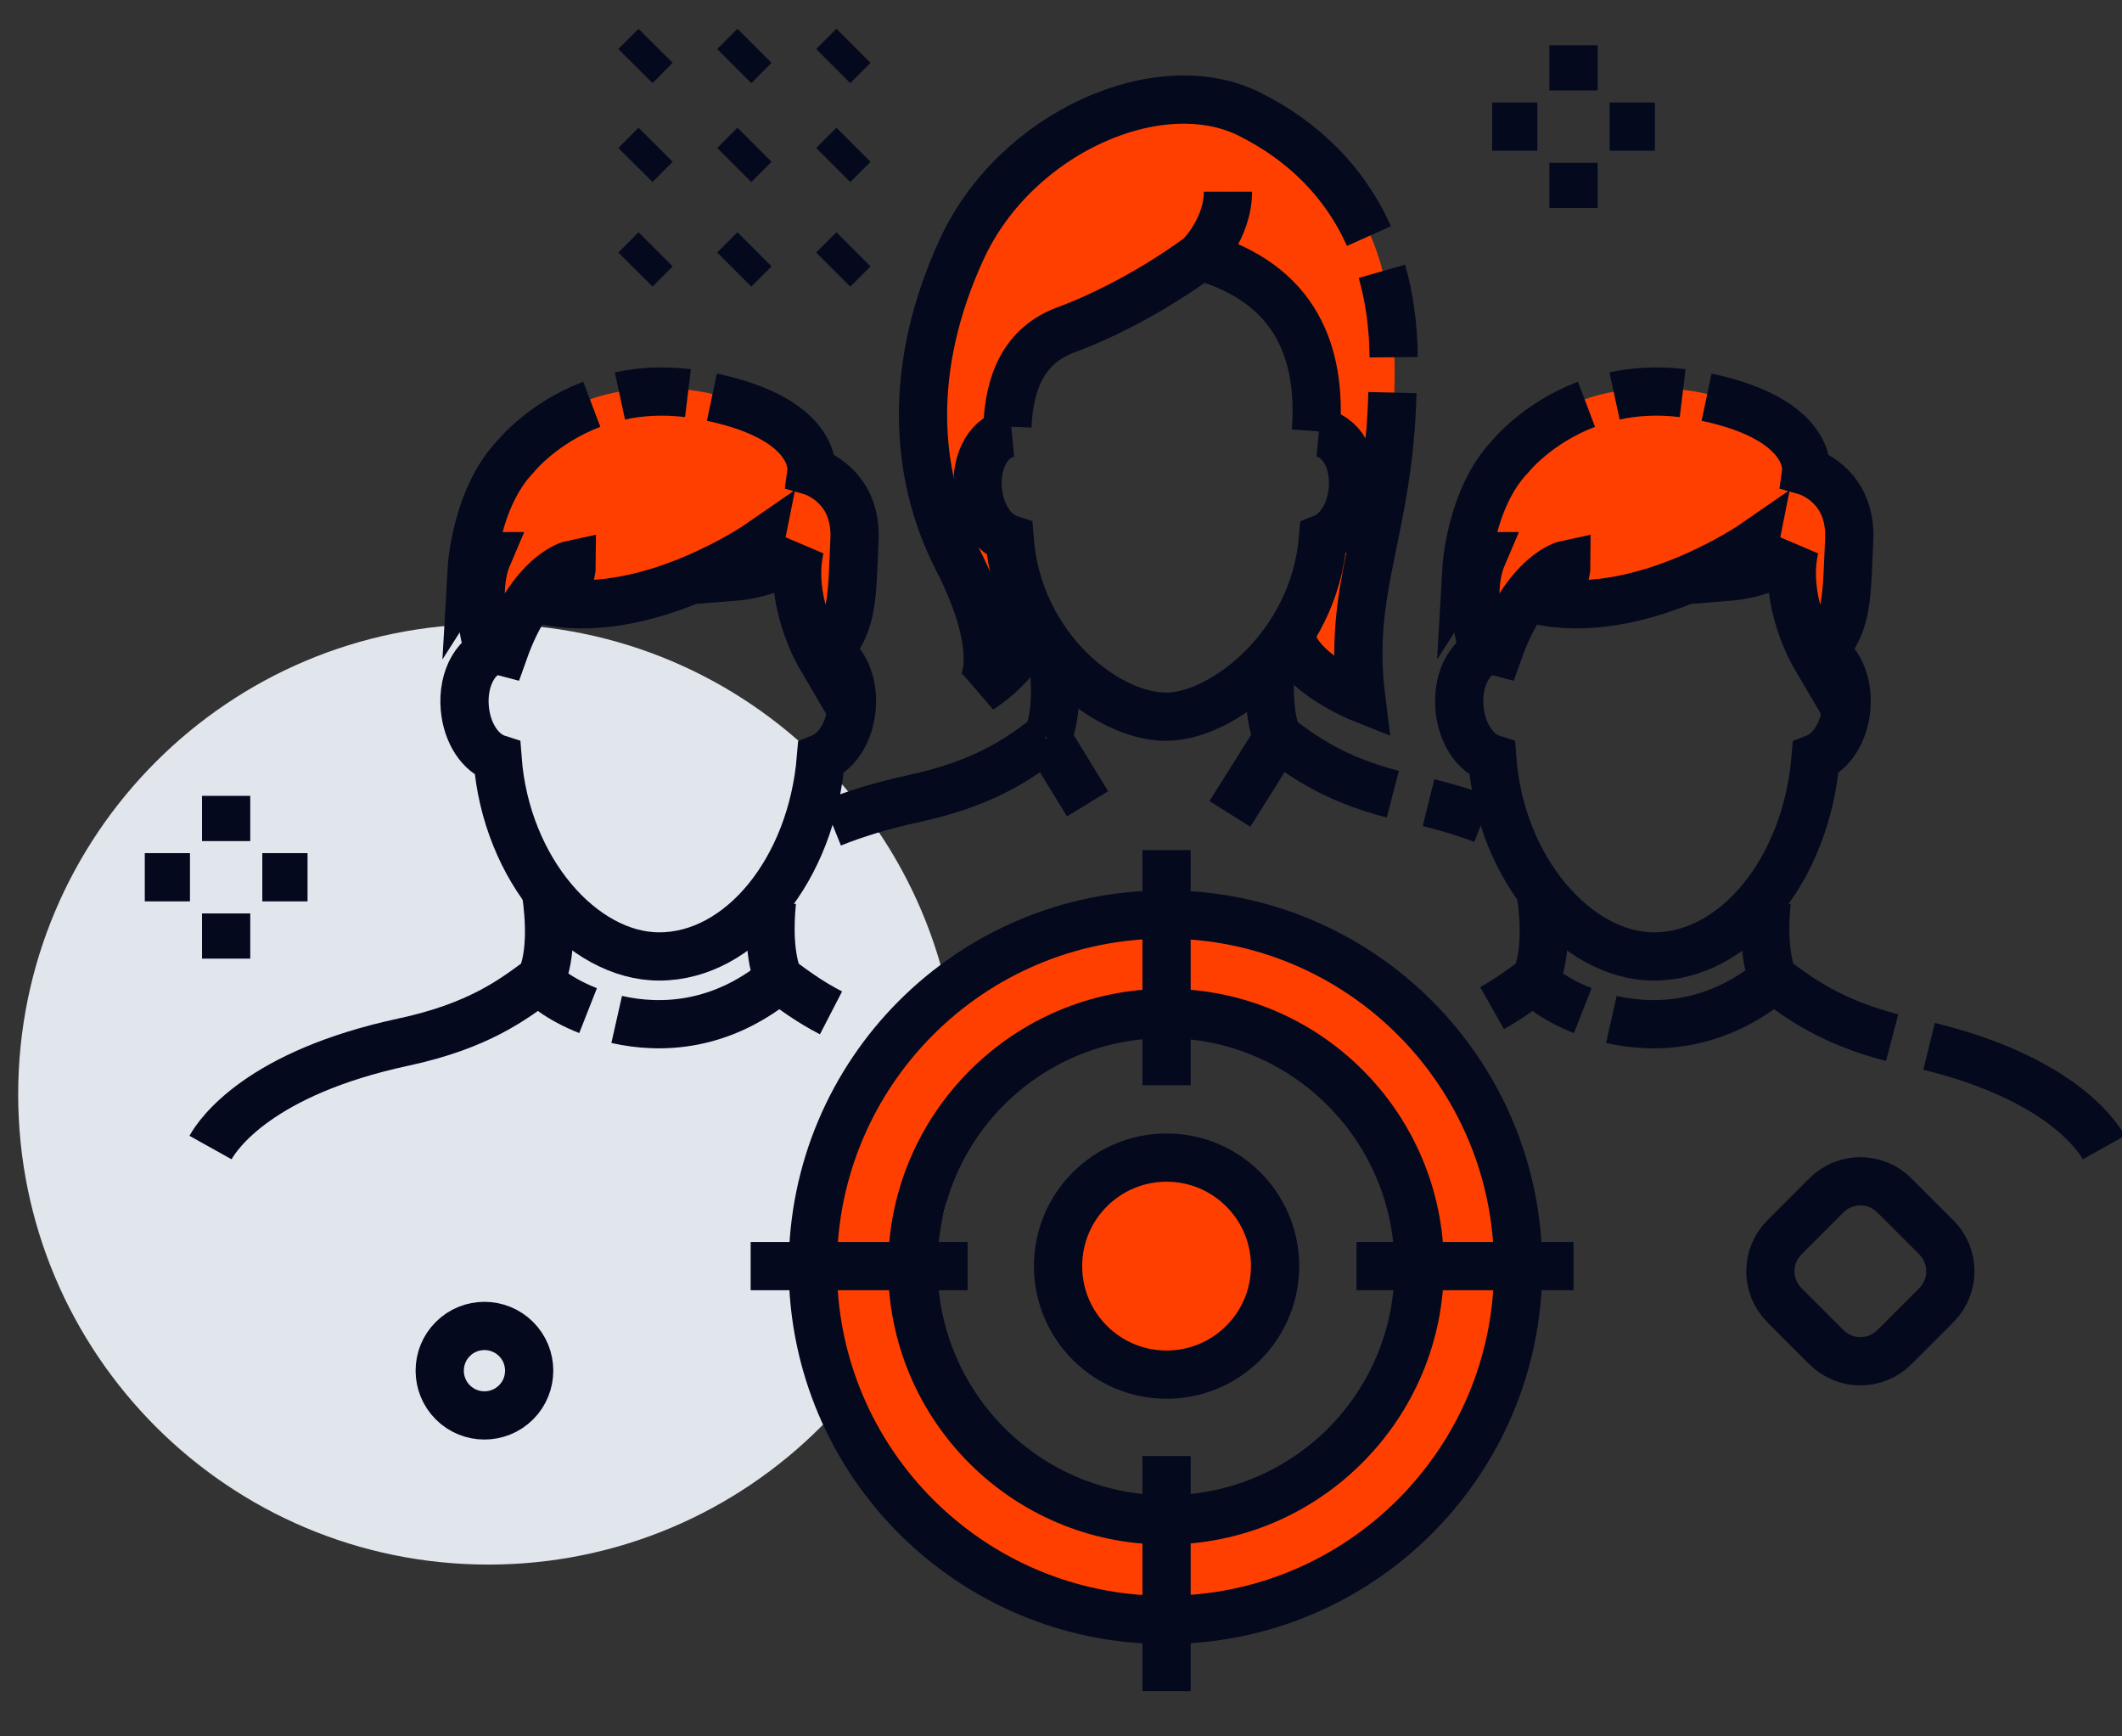 <svg width="44" height="36" viewBox="0 0 44 36" fill="none" xmlns="http://www.w3.org/2000/svg">
<rect x="0" y="0" width="44" height="36" fill="#333333" stroke="none"/>
<path d="M37.69 13.688C37.69 13.688 38.815 12.001 38.252 10.501C37.69 9.563 37.502 9.75 37.502 9.75C37.502 9.75 36.752 7.875 33.94 8.063C31.127 8.25 30.377 10.876 30.377 11.813L30.752 11.626C30.752 11.626 30.189 12.376 30.752 13.501C30.752 13.501 31.502 11.813 32.252 11.813L32.065 12.563C32.065 12.563 34.69 12.751 36.19 11.251L35.627 12.188C35.627 12.188 36.752 12.001 37.127 11.438C37.127 11.438 36.94 12.563 37.69 13.688Z" fill="#FF3F00"/>
<path d="M17.064 13.688C17.064 13.688 18.189 12.001 17.627 10.501C17.064 9.563 16.877 9.75 16.877 9.75C16.877 9.75 16.127 7.875 13.315 8.063C10.502 8.25 9.752 10.876 9.752 11.813L10.127 11.626C10.127 11.626 9.564 12.376 10.127 13.501C10.127 13.501 10.877 11.813 11.627 11.813L11.44 12.563C11.44 12.563 14.065 12.751 15.565 11.251L15.002 12.188C15.002 12.188 16.127 12.001 16.502 11.438C16.502 11.438 16.314 12.563 17.064 13.688Z" fill="#FF3F00"/>
<path d="M24.94 5.25C24.94 5.25 23.628 6.563 22.128 6.75C20.628 6.938 20.815 9 20.815 9C20.815 9 20.065 9.563 20.44 10.5C20.508 10.669 20.922 11.235 21.003 11.438C21.267 12.101 21.233 12.507 21.378 12.938C21.378 12.938 21.19 14.25 20.44 14.25C20.44 14.25 20.815 12.938 19.503 10.875C18.19 8.813 19.878 4.875 20.815 3.938C21.753 3 24.003 1.125 26.44 2.625C28.878 4.125 29.253 6.75 28.69 10.313C28.128 13.875 28.315 14.625 28.315 14.625C28.315 14.625 26.815 13.875 26.628 13.125C26.628 13.125 27.378 12.375 27.378 11.063C27.378 11.063 28.128 10.875 27.94 9.75C27.753 8.625 27.19 8.813 27.19 8.813C27.19 8.813 27.753 6.188 24.94 5.25Z" fill="#FF3F00"/>
<path d="M37.872 27.932L37 27.06C36.612 26.672 36.612 26.042 37 25.654L37.872 24.782C38.26 24.394 38.89 24.394 39.278 24.782L40.15 25.654C40.538 26.042 40.538 26.672 40.15 27.06L39.278 27.932C38.89 28.32 38.26 28.32 37.872 27.932Z" stroke="#04091E" strokeWidth="0.6" strokeMiterlimit="10" strokeLinecap="round"/>
<path d="M10.127 32.438C15.512 32.438 19.877 28.072 19.877 22.688C19.877 17.303 15.512 12.938 10.127 12.938C4.742 12.938 0.377 17.303 0.377 22.688C0.377 28.072 4.742 32.438 10.127 32.438Z" fill="#E1E6ED"/>
<path d="M13.176 1.37L13.594 0.95" stroke="#04091E" strokeWidth="0.6" strokeMiterlimit="10" strokeLinecap="round"/>
<path d="M15.225 1.37L15.645 0.95" stroke="#04091E" strokeWidth="0.6" strokeMiterlimit="10" strokeLinecap="round"/>
<path d="M17.277 1.37L17.697 0.95" stroke="#04091E" strokeWidth="0.6" strokeMiterlimit="10" strokeLinecap="round"/>
<path d="M13.176 3.421L13.594 3.001" stroke="#04091E" strokeWidth="0.6" strokeMiterlimit="10" strokeLinecap="round"/>
<path d="M15.225 3.421L15.645 3.001" stroke="#04091E" strokeWidth="0.6" strokeMiterlimit="10" strokeLinecap="round"/>
<path d="M17.277 3.421L17.697 3.001" stroke="#04091E" strokeWidth="0.6" strokeMiterlimit="10" strokeLinecap="round"/>
<path d="M13.176 5.589L13.594 5.169" stroke="#04091E" strokeWidth="0.6" strokeMiterlimit="10" strokeLinecap="round"/>
<path d="M15.225 5.589L15.645 5.169" stroke="#04091E" strokeWidth="0.6" strokeMiterlimit="10" strokeLinecap="round"/>
<path d="M17.277 5.589L17.697 5.169" stroke="#04091E" strokeWidth="0.6" strokeMiterlimit="10" strokeLinecap="round"/>
<path d="M32.627 3.375V4.312" stroke="#04091E" strokeWidth="0.6" strokeMiterlimit="10" strokeLinecap="round"/>
<path d="M32.627 0.938V1.875" stroke="#04091E" strokeWidth="0.6" strokeMiterlimit="10" strokeLinecap="round"/>
<path d="M31.877 2.625H30.939" stroke="#04091E" strokeWidth="0.6" strokeMiterlimit="10" strokeLinecap="round"/>
<path d="M34.315 2.625H33.377" stroke="#04091E" strokeWidth="0.6" strokeMiterlimit="10" strokeLinecap="round"/>
<path d="M4.689 18.938V19.875" stroke="#04091E" strokeWidth="0.6" strokeMiterlimit="10" strokeLinecap="round"/>
<path d="M4.689 16.5V17.438" stroke="#04091E" strokeWidth="0.6" strokeMiterlimit="10" strokeLinecap="round"/>
<path d="M3.939 18.188H3.002" stroke="#04091E" strokeWidth="0.6" strokeMiterlimit="10" strokeLinecap="round"/>
<path d="M6.377 18.188H5.439" stroke="#04091E" strokeWidth="0.6" strokeMiterlimit="10" strokeLinecap="round"/>
<path d="M31.811 20.317C31.571 20.494 31.299 20.698 30.939 20.902" stroke="#04091E" strokeWidth="0.6" strokeMiterlimit="10" strokeLinecap="round" strokeLinejoin="round"/>
<path d="M40 21.693C42.679 22.353 43.471 23.518 43.624 23.791" stroke="#04091E" strokeWidth="0.6" strokeMiterlimit="10" strokeLinecap="round" strokeLinejoin="round"/>
<path d="M36.801 20.317C37.3 20.685 37.935 21.174 39.234 21.514" stroke="#04091E" strokeWidth="0.6" strokeMiterlimit="10" strokeLinecap="round" strokeLinejoin="round"/>
<path d="M33.412 21.136C34.348 21.347 35.58 21.284 36.77 20.307C36.577 19.829 36.581 19.197 36.632 18.692" stroke="#04091E" strokeWidth="0.6" strokeMiterlimit="10" strokeLinecap="round" strokeLinejoin="round"/>
<path d="M31.951 18.523C32.024 19.045 32.069 19.798 31.84 20.308C31.842 20.406 32.219 20.717 32.819 20.953" stroke="#04091E" strokeWidth="0.6" strokeMiterlimit="10" strokeLinecap="round" strokeLinejoin="round"/>
<path d="M35.386 8.235C37.597 8.702 37.451 9.769 37.451 9.769C37.451 9.769 38.396 10.041 38.343 11.187C38.291 12.332 38.315 12.887 37.858 13.427C37.629 13.514 37.629 13.6 37.629 13.6C37.629 13.6 36.952 12.447 37.214 11.357C37.214 11.357 36.883 11.875 35.803 11.961C35.803 11.961 36.331 11.543 36.384 11.271C36.384 11.271 34.143 12.823 32.068 12.479C32.068 12.479 32.482 12.133 32.482 11.702C32.482 11.702 31.651 11.875 31.07 13.514L30.738 13.427C30.738 13.427 30.406 12.306 30.738 11.53C30.571 11.53 30.406 11.789 30.406 11.789C30.406 11.789 30.489 10.322 31.319 9.46C31.319 9.46 31.867 8.772 32.896 8.382" stroke="#04091E" strokeWidth="0.6" strokeMiterlimit="10" strokeLinecap="round" strokeLinejoin="round"/>
<path d="M33.478 8.209C33.893 8.119 34.364 8.087 34.89 8.151" stroke="#04091E" strokeWidth="0.6" strokeMiterlimit="10" strokeLinecap="round" strokeLinejoin="round"/>
<path d="M30.99 13.459C30.516 13.502 30.205 14.051 30.263 14.687C30.31 15.203 30.585 15.617 30.942 15.731C31.116 18.041 32.706 19.83 34.294 19.83C35.982 19.83 37.455 18.032 37.647 15.714C37.98 15.581 38.237 15.18 38.284 14.685C38.342 14.05 38.031 13.5 37.557 13.457" stroke="#04091E" strokeWidth="0.6" strokeMiterlimit="10" strokeLinecap="round" strokeLinejoin="round"/>
<path d="M11.187 20.317C10.639 20.721 9.93 21.27 8.359 21.607C5.381 22.247 4.525 23.505 4.365 23.792" stroke="#04091E" strokeWidth="0.6" strokeMiterlimit="10" strokeLinecap="round" strokeLinejoin="round"/>
<path d="M16.176 20.317C16.455 20.522 16.776 20.765 17.231 21" stroke="#04091E" strokeWidth="0.6" strokeMiterlimit="10" strokeLinecap="round" strokeLinejoin="round"/>
<path d="M12.787 21.136C13.723 21.347 14.955 21.284 16.145 20.307C15.952 19.829 15.956 19.197 16.006 18.692" stroke="#04091E" strokeWidth="0.6" strokeMiterlimit="10" strokeLinecap="round" strokeLinejoin="round"/>
<path d="M11.325 18.523C11.399 19.045 11.444 19.798 11.215 20.308C11.217 20.406 11.594 20.717 12.194 20.953" stroke="#04091E" strokeWidth="0.6" strokeMiterlimit="10" strokeLinecap="round" strokeLinejoin="round"/>
<path d="M14.761 8.235C16.972 8.702 16.826 9.769 16.826 9.769C16.826 9.769 17.771 10.041 17.718 11.187C17.666 12.332 17.69 12.887 17.233 13.427C17.004 13.514 17.004 13.6 17.004 13.6C17.004 13.6 16.327 12.447 16.589 11.357C16.589 11.357 16.258 11.875 15.178 11.961C15.178 11.961 15.706 11.543 15.759 11.271C15.759 11.271 13.518 12.823 11.443 12.479C11.443 12.479 11.857 12.133 11.857 11.702C11.857 11.702 11.026 11.875 10.445 13.514L10.113 13.427C10.113 13.427 9.781 12.306 10.113 11.53C9.946 11.53 9.781 11.789 9.781 11.789C9.781 11.789 9.864 10.322 10.694 9.46C10.694 9.46 11.242 8.772 12.271 8.382" stroke="#04091E" strokeWidth="0.6" strokeMiterlimit="10" strokeLinecap="round" strokeLinejoin="round"/>
<path d="M12.854 8.209C13.268 8.119 13.739 8.087 14.265 8.151" stroke="#04091E" strokeWidth="0.6" strokeMiterlimit="10" strokeLinecap="round" strokeLinejoin="round"/>
<path d="M10.365 13.459C9.891 13.502 9.58 14.051 9.638 14.687C9.685 15.203 9.96 15.617 10.317 15.731C10.491 18.041 12.081 19.83 13.669 19.83C15.357 19.83 16.83 18.032 17.022 15.714C17.355 15.581 17.612 15.18 17.659 14.685C17.717 14.05 17.406 13.5 16.932 13.457" stroke="#04091E" strokeWidth="0.6" strokeMiterlimit="10" strokeLinecap="round" strokeLinejoin="round"/>
<path d="M26.781 13.225C26.92 13.954 28.225 14.475 28.225 14.475C27.936 12.165 28.802 11.01 28.872 8.14" stroke="#04091E" strokeWidth="0.6" strokeMiterlimit="10" strokeLinecap="round" strokeLinejoin="round"/>
<path d="M28.654 5.625C28.808 6.163 28.892 6.756 28.898 7.406" stroke="#04091E" strokeWidth="0.6" strokeMiterlimit="10" strokeLinecap="round" strokeLinejoin="round"/>
<path d="M21.392 12.84C21.326 13.675 20.332 14.284 20.332 14.284C20.332 14.284 20.889 13.622 19.851 11.59C18.945 9.818 18.827 7.585 19.944 5.162C21.062 2.74 24.045 1.435 25.909 2.367C27.004 2.914 27.872 3.75 28.386 4.894" stroke="#04091E" strokeWidth="0.6" strokeMiterlimit="10" strokeLinecap="round" strokeLinejoin="round"/>
<path d="M27.286 8.941C27.404 7.334 26.892 5.884 24.888 5.311C24.888 5.311 23.647 6.265 22.102 6.839C21.224 7.163 20.924 7.937 20.889 8.845" stroke="#04091E" strokeWidth="0.6" strokeMiterlimit="10" strokeLinecap="round" strokeLinejoin="round"/>
<path d="M24.889 5.311C24.889 5.311 25.462 4.737 25.462 3.974L24.889 5.311Z" fill="white"/>
<path d="M24.889 5.311C24.889 5.311 25.462 4.737 25.462 3.974" stroke="#04091E" strokeWidth="0.6" strokeMiterlimit="10" strokeLinecap="round" strokeLinejoin="round"/>
<path d="M21.684 15.308C21.154 15.698 20.466 16.23 18.943 16.558C18.274 16.703 17.715 16.879 17.25 17.066" stroke="#04091E" strokeWidth="0.6" strokeMiterlimit="10" strokeLinecap="round" strokeLinejoin="round"/>
<path d="M29.621 16.641C30.045 16.746 30.42 16.862 30.75 16.988" stroke="#04091E" strokeWidth="0.6" strokeMiterlimit="10" strokeLinecap="round" strokeLinejoin="round"/>
<path d="M26.521 15.308C27.005 15.664 27.62 16.138 28.88 16.466" stroke="#04091E" strokeWidth="0.6" strokeMiterlimit="10" strokeLinecap="round" strokeLinejoin="round"/>
<path d="M22.551 16.665L21.713 15.298" stroke="#04091E" strokeWidth="0.6" strokeMiterlimit="10" strokeLinecap="round" strokeLinejoin="round"/>
<path d="M26.357 13.732C26.308 14.222 26.305 14.835 26.492 15.298L25.502 16.875" stroke="#04091E" strokeWidth="0.6" strokeMiterlimit="10" strokeLinecap="round" strokeLinejoin="round"/>
<path d="M21.82 13.567C21.891 14.074 21.934 14.803 21.713 15.296" stroke="#04091E" strokeWidth="0.6" strokeMiterlimit="10" strokeLinecap="round" strokeLinejoin="round"/>
<path d="M20.981 8.973C20.522 9.016 20.22 9.546 20.276 10.163C20.321 10.662 20.589 11.063 20.934 11.176C21.105 13.415 22.933 14.86 24.184 14.86C25.339 14.86 27.247 13.405 27.433 11.159C27.758 11.03 28.007 10.641 28.05 10.161C28.106 9.544 27.804 9.014 27.345 8.971" stroke="#04091E" strokeWidth="0.6" strokeMiterlimit="10" strokeLinecap="round" strokeLinejoin="round"/>
<path d="M24.166 18.96C20.127 18.96 16.854 22.234 16.854 26.273C16.854 30.311 20.127 33.585 24.166 33.585C28.205 33.585 31.479 30.311 31.479 26.273C31.479 22.236 28.205 18.96 24.166 18.96ZM24.166 31.523C21.267 31.523 18.916 29.171 18.916 26.273C18.916 23.374 21.267 21.023 24.166 21.023C27.065 21.023 29.416 23.374 29.416 26.273C29.416 29.173 27.067 31.523 24.166 31.523Z" fill="#FF3F00" stroke="#04091E" strokeWidth="0.6" strokeMiterlimit="10"/>
<path d="M24.189 31.5C27.089 31.5 29.439 29.149 29.439 26.25C29.439 23.351 27.089 21 24.189 21C21.29 21 18.939 23.351 18.939 26.25C18.939 29.149 21.29 31.5 24.189 31.5Z" stroke="#04091E" strokeWidth="0.6" strokeMiterlimit="10" strokeLinecap="round" strokeLinejoin="round"/>
<path d="M24.189 28.5C25.432 28.5 26.439 27.493 26.439 26.25C26.439 25.007 25.432 24 24.189 24C22.947 24 21.939 25.007 21.939 26.25C21.939 27.493 22.947 28.5 24.189 28.5Z" fill="#FF3F00" stroke="#04091E" strokeWidth="0.6" strokeMiterlimit="10"/>
<path d="M24.189 17.625V22.5" stroke="#04091E" strokeWidth="0.6" strokeMiterlimit="10" strokeLinecap="round" strokeLinejoin="round"/>
<path d="M24.189 30.188V35.062" stroke="#04091E" strokeWidth="0.6" strokeMiterlimit="10" strokeLinecap="round" strokeLinejoin="round"/>
<path d="M32.627 26.25H28.127" stroke="#04091E" strokeWidth="0.6" strokeMiterlimit="10" strokeLinecap="round" strokeLinejoin="round"/>
<path d="M20.064 26.25H15.565" stroke="#04091E" strokeWidth="0.6" strokeMiterlimit="10" strokeLinecap="round" strokeLinejoin="round"/>
<path d="M9.389 29.074C9.027 28.712 9.027 28.123 9.389 27.762C9.75 27.4 10.339 27.4 10.701 27.762C11.063 28.123 11.063 28.712 10.701 29.074C10.339 29.436 9.75 29.436 9.389 29.074Z" fill="#E1E6ED" stroke="#04091E" strokeWidth="0.6" strokeMiterlimit="10" strokeLinecap="round"/>
</svg>
